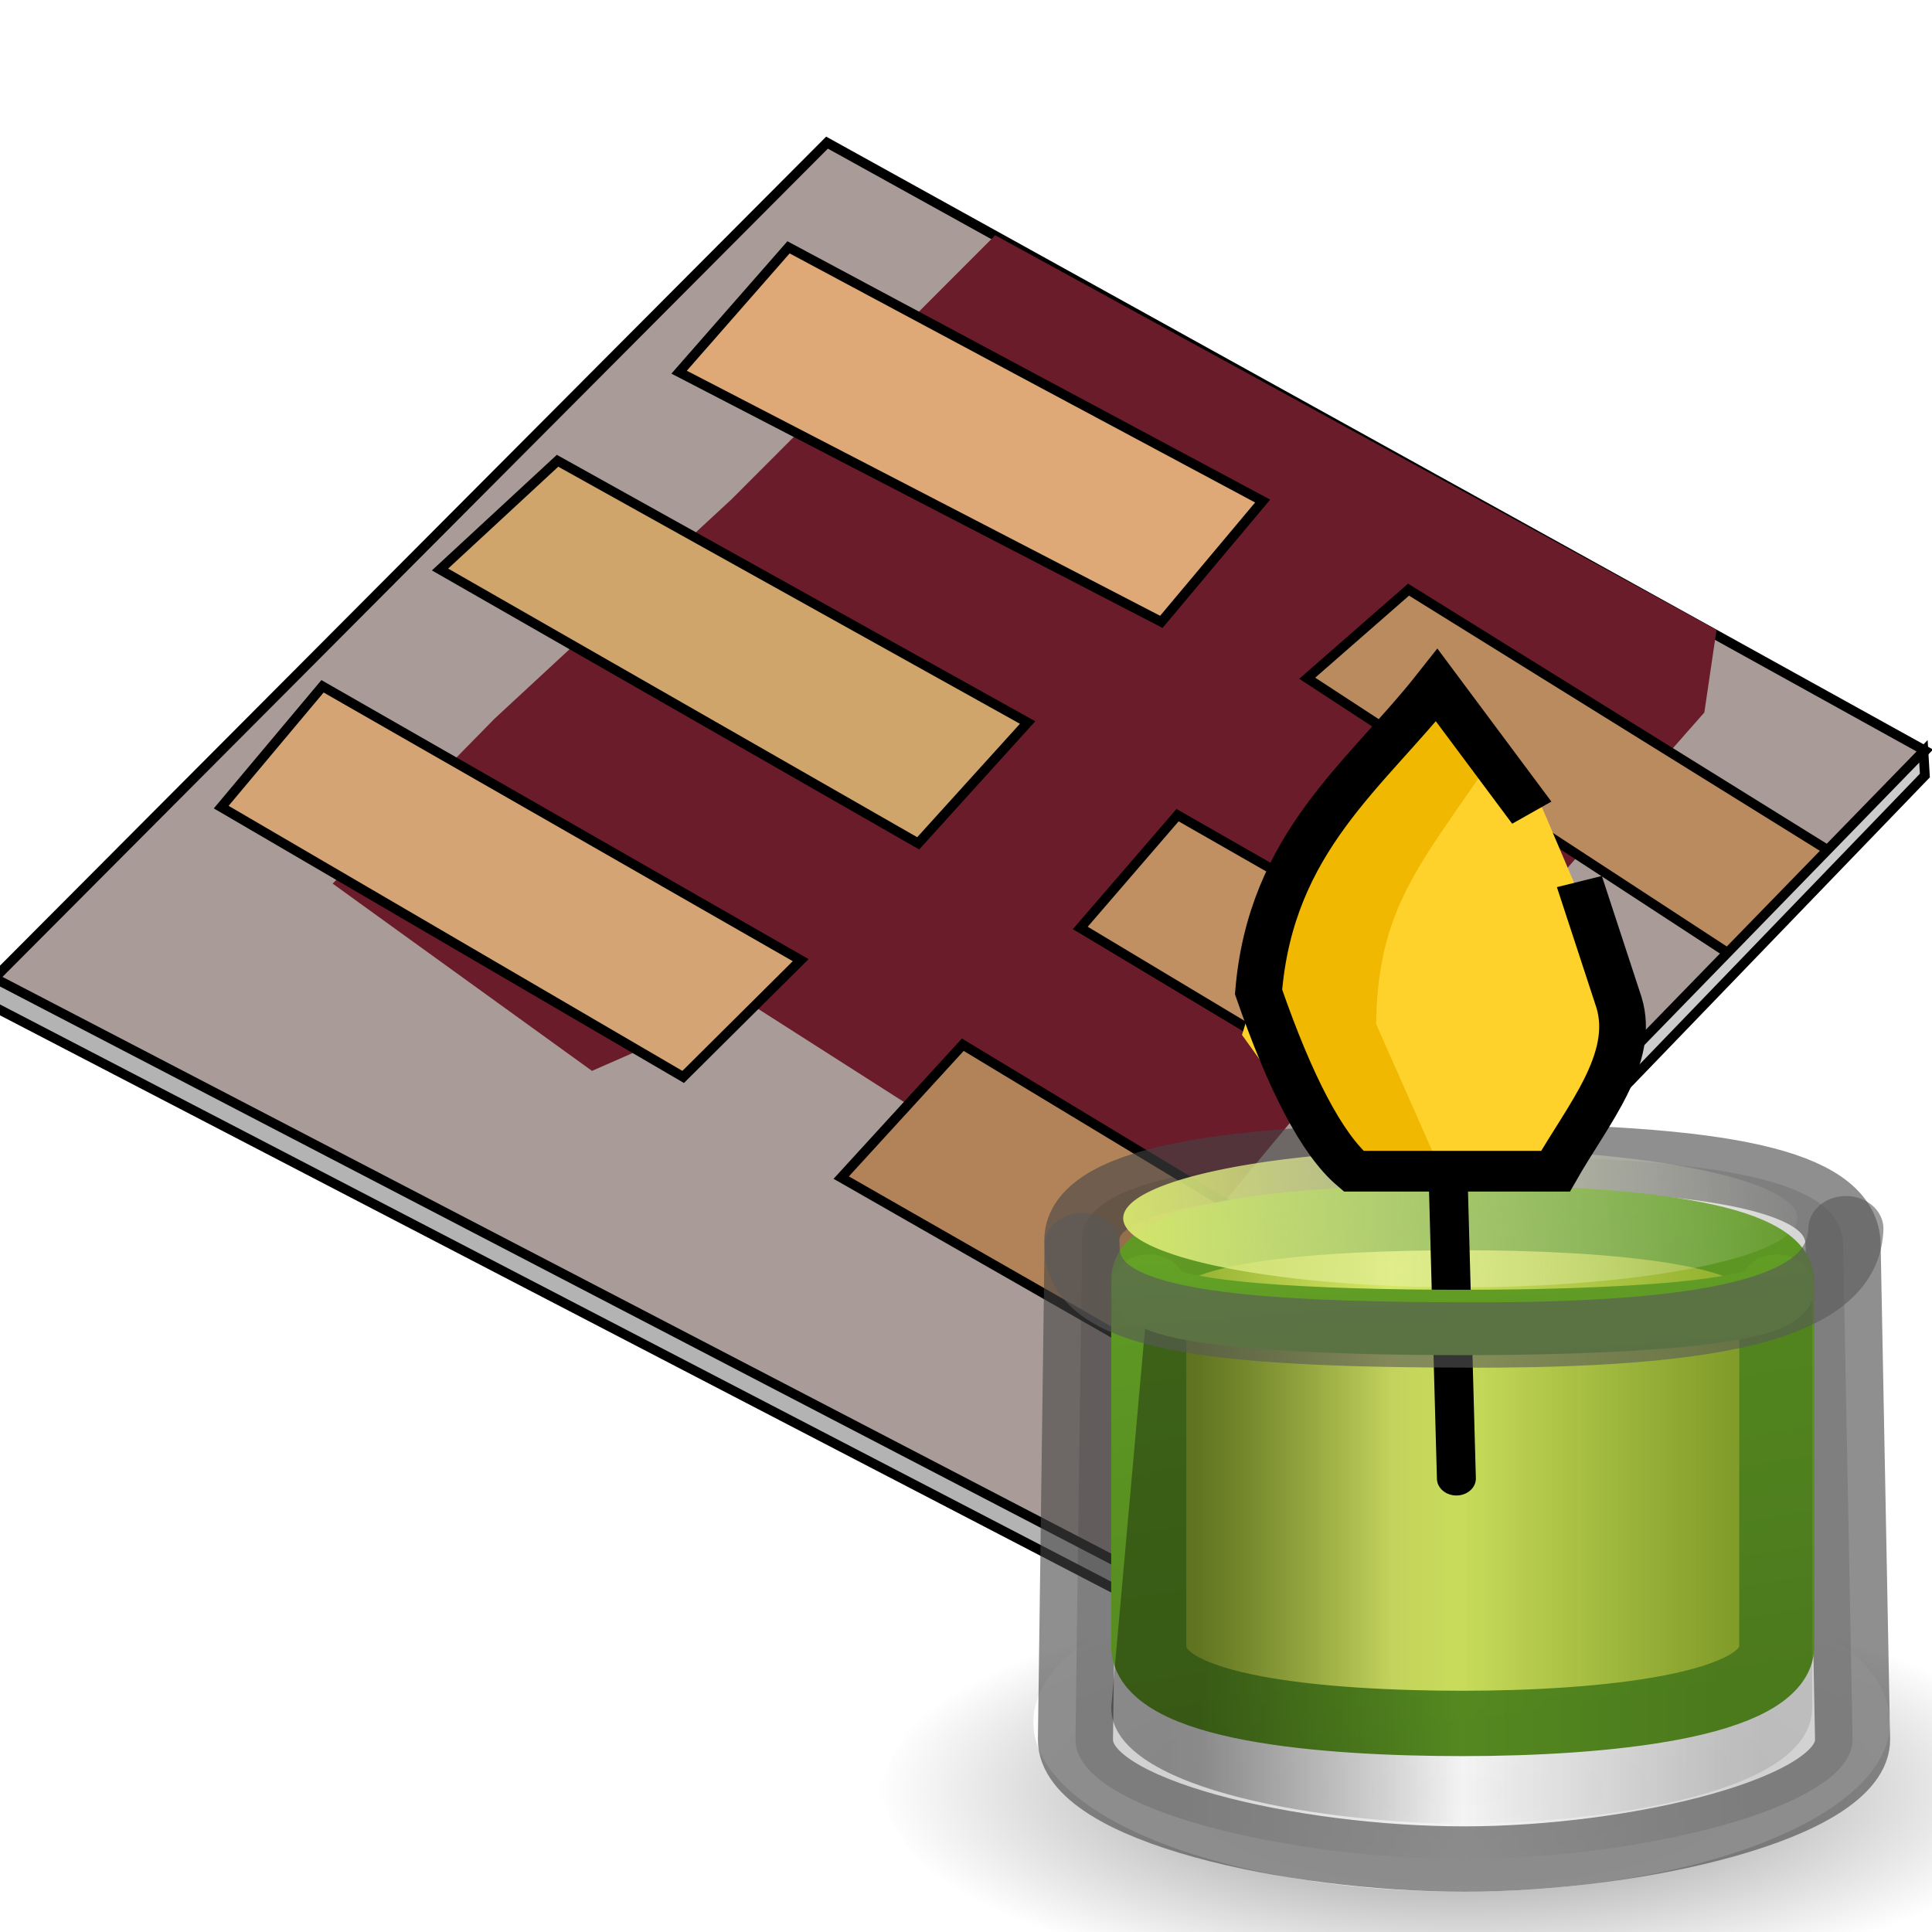 <?xml version="1.0" encoding="UTF-8" standalone="no"?>
<!-- Created with Inkscape (http://www.inkscape.org/) -->

<svg
   xmlns:dc="http://purl.org/dc/elements/1.1/"
   xmlns:cc="http://creativecommons.org/ns#"
   xmlns:rdf="http://www.w3.org/1999/02/22-rdf-syntax-ns#"
   xmlns:svg="http://www.w3.org/2000/svg"
   xmlns="http://www.w3.org/2000/svg"
   xmlns:xlink="http://www.w3.org/1999/xlink"
   xmlns:sodipodi="http://sodipodi.sourceforge.net/DTD/sodipodi-0.dtd"
   xmlns:inkscape="http://www.inkscape.org/namespaces/inkscape"
   width="32"
   height="32"
   id="svg2"
   version="1.1"
   inkscape:version="0.92.5 (2060ec1f9f, 2020-04-08)"
   sodipodi:docname="thermal_sim.svg">
  <defs
     id="defs4">
    <filter
       inkscape:collect="always"
       id="filter3790"
       x="-0.079"
       width="1.159"
       y="-0.105"
       height="1.211"
       color-interpolation-filters="sRGB">
      <feGaussianBlur
         inkscape:collect="always"
         stdDeviation="4.703"
         id="feGaussianBlur3792" />
    </filter>
    <radialGradient
       cx="21.344"
       cy="14.125"
       r="11.969"
       fx="21.344"
       fy="14.125"
       id="radialGradient7432"
       xlink:href="#linearGradient3280"
       gradientUnits="userSpaceOnUse"
       gradientTransform="matrix(0.627,0,0,0.246,-1.078,14.777)" />
    <linearGradient
       id="linearGradient3280">
      <stop
         id="stop3282"
         style="stop-color:black;stop-opacity:1"
         offset="0" />
      <stop
         id="stop3284"
         style="stop-color:black;stop-opacity:0"
         offset="1" />
    </linearGradient>
    <linearGradient
       x1="15"
       y1="23"
       x2="32"
       y2="23"
       id="linearGradient7417"
       xlink:href="#linearGradient4241"
       gradientUnits="userSpaceOnUse"
       gradientTransform="matrix(0.454,0,0,0.435,1.668,-0.984)" />
    <linearGradient
       id="linearGradient4241">
      <stop
         id="stop4243"
         style="stop-color:black;stop-opacity:0.271"
         offset="0" />
      <stop
         id="stop4249"
         style="stop-color:black;stop-opacity:0"
         offset="0.5" />
      <stop
         id="stop4245"
         style="stop-color:black;stop-opacity:0.271"
         offset="1" />
    </linearGradient>
    <linearGradient
       x1="15"
       y1="23"
       x2="32"
       y2="23"
       id="linearGradient7411"
       xlink:href="#linearGradient4291"
       gradientUnits="userSpaceOnUse"
       gradientTransform="matrix(0.448,0,0,0.382,1.782,0.65)" />
    <linearGradient
       id="linearGradient4291">
      <stop
         id="stop4293"
         style="stop-color:#8cab2a;stop-opacity:1"
         offset="0" />
      <stop
         id="stop4295"
         style="stop-color:#d7e866;stop-opacity:1"
         offset="0.379" />
      <stop
         id="stop4297"
         style="stop-color:#8cab2a;stop-opacity:1"
         offset="1" />
    </linearGradient>
    <linearGradient
       x1="18.805"
       y1="5.8"
       x2="26.856"
       y2="43.218"
       id="linearGradient7413"
       xlink:href="#linearGradient4281"
       gradientUnits="userSpaceOnUse"
       gradientTransform="matrix(0.448,0,0,0.382,1.782,0.65)" />
    <linearGradient
       id="linearGradient4281">
      <stop
         id="stop4283"
         style="stop-color:#69aa28;stop-opacity:1"
         offset="0" />
      <stop
         id="stop4285"
         style="stop-color:#548820;stop-opacity:1"
         offset="1" />
    </linearGradient>
    <linearGradient
       x1="13.776"
       y1="44.446"
       x2="32.697"
       y2="43.446"
       id="linearGradient7405"
       xlink:href="#linearGradient4299"
       gradientUnits="userSpaceOnUse"
       gradientTransform="matrix(0.512,0,0,0.475,0.383,-10.833)" />
    <linearGradient
       id="linearGradient4299">
      <stop
         id="stop4301"
         style="stop-color:#d7e866;stop-opacity:1"
         offset="0" />
      <stop
         id="stop4303"
         style="stop-color:#fbfbfb;stop-opacity:0"
         offset="1" />
    </linearGradient>
    <linearGradient
       x1="15"
       y1="23"
       x2="32"
       y2="23"
       id="linearGradient7408"
       xlink:href="#linearGradient4253"
       gradientUnits="userSpaceOnUse"
       gradientTransform="matrix(0.391,0,0,0.427,3.101,0.022)" />
    <linearGradient
       id="linearGradient4253">
      <stop
         id="stop4255"
         style="stop-color:black;stop-opacity:0.351"
         offset="0" />
      <stop
         id="stop4257"
         style="stop-color:black;stop-opacity:0"
         offset="0.5" />
      <stop
         id="stop4259"
         style="stop-color:black;stop-opacity:0.106"
         offset="1" />
    </linearGradient>
    <linearGradient
       x1="22"
       y1="27.732"
       x2="29.624"
       y2="61.085"
       id="linearGradient7401"
       xlink:href="#linearGradient4281"
       gradientUnits="userSpaceOnUse"
       gradientTransform="matrix(0.448,0,0,0.174,1.782,3.779)" />
  </defs>
  <sodipodi:namedview
     id="base"
     pagecolor="#ffffff"
     bordercolor="#666666"
     borderopacity="1.0"
     inkscape:pageopacity="0.0"
     inkscape:pageshadow="2"
     inkscape:zoom="5.0811988"
     inkscape:cx="-23.545226"
     inkscape:cy="30.052017"
     inkscape:document-units="px"
     inkscape:current-layer="layer1"
     showgrid="false"
     inkscape:window-width="1920"
     inkscape:window-height="1023"
     inkscape:window-x="1920"
     inkscape:window-y="33"
     inkscape:window-maximized="1" />
  <g
     inkscape:label="Layer 1"
     inkscape:groupmode="layer"
     id="layer1"
     transform="translate(0,-1020.362)">
    <g
       id="g2996"
       transform="matrix(0.161,0,0,0.16,-41.373,949.397)">
      <path
         inkscape:connector-curvature="0"
         id="path2996"
         d="m 256.178,545.009 85.879,-86.713 112.977,62.95 -82.127,85.045 z"
         style="fill:#a99b98;fill-opacity:1;stroke:#000000;stroke-width:1px;stroke-linecap:butt;stroke-linejoin:miter;stroke-opacity:1" />
      <path
         inkscape:connector-curvature="0"
         id="path3012"
         d="m 359.358,467.885 -27.098,27.306 -24.388,22.72 -16.676,17.092 26.681,19.385 16.05,-7.087 43.148,27.723 15.842,-19.177 23.346,-20.219 16.05,-18.343 1.251,-8.546 z"
         style="fill:#6a1c2a;fill-opacity:1;stroke:#000000;stroke-width:0;stroke-linecap:butt;stroke-linejoin:miter;stroke-miterlimit:4;stroke-dasharray:none;stroke-opacity:1;filter:url(#filter3790)" />
      <path
         inkscape:connector-curvature="0"
         id="path2998"
         d="m 279.732,527.083 47.525,27.932 12.09,-12.09 -49.193,-28.348 z"
         style="fill:#d4a474;fill-opacity:1;stroke:#000000;stroke-width:1px;stroke-linecap:butt;stroke-linejoin:miter;stroke-opacity:1" />
      <path
         inkscape:connector-curvature="0"
         id="path3000"
         d="m 302.244,502.486 49.193,28.348 11.256,-12.507 -48.359,-27.098 z"
         style="fill:#cfa56c;fill-opacity:1;stroke:#000000;stroke-width:1px;stroke-linecap:butt;stroke-linejoin:miter;stroke-opacity:1" />
      <path
         inkscape:connector-curvature="0"
         id="path3002"
         d="m 326.84,482.059 49.61,25.847 10.422,-12.507 -48.776,-26.264 z"
         style="fill:#dea977;fill-opacity:1;stroke:#000000;stroke-width:1px;stroke-linecap:butt;stroke-linejoin:miter;stroke-opacity:1" />
      <path
         inkscape:connector-curvature="0"
         id="path3004"
         d="m 391.458,513.742 43.773,28.765 10.005,-10.839 -43.356,-27.098 z"
         style="fill:#ba8b5f;fill-opacity:1;stroke:#000000;stroke-width:1px;stroke-linecap:butt;stroke-linejoin:miter;stroke-opacity:1" />
      <path
         inkscape:connector-curvature="0"
         id="path3006"
         d="m 378.118,527.917 44.19,25.43 -10.005,12.924 -44.19,-26.681 z"
         style="fill:#c09062;fill-opacity:1;stroke:#000000;stroke-width:1px;stroke-linecap:butt;stroke-linejoin:miter;stroke-opacity:1" />
      <path
         inkscape:connector-curvature="0"
         id="path3008"
         d="m 356.023,551.679 42.523,25.847 -10.839,13.34 -44.19,-25.43 z"
         style="fill:#b28359;fill-opacity:1;stroke:#000000;stroke-width:1px;stroke-linecap:butt;stroke-linejoin:miter;stroke-opacity:1" />
      <path
         sodipodi:nodetypes="ccccc"
         inkscape:connector-curvature="0"
         id="path3865"
         d="m 256.315,544.743 -0.074,2.948 117.029,61.168 -0.368,-3.095 z"
         style="fill:#b3b3b3;fill-opacity:1;stroke:#000000;stroke-width:1px;stroke-linecap:butt;stroke-linejoin:miter;stroke-opacity:1" />
      <path
         sodipodi:nodetypes="ccccc"
         inkscape:connector-curvature="0"
         id="path3867"
         d="m 373.492,608.859 81.508,-85.045 -0.147,-2.506 -81.95,84.751 z"
         style="fill:#cccccc;stroke:#000000;stroke-width:1px;stroke-linecap:butt;stroke-linejoin:miter;stroke-opacity:1" />
    </g>
    <g
       id="g1017"
       transform="matrix(1.29,0,0,1.123,8.347,1029.52)">
      <path
         inkscape:connector-curvature="0"
         style="color:#000000;display:inline;overflow:visible;visibility:visible;opacity:0.5;fill:url(#radialGradient7432);fill-opacity:1;fill-rule:nonzero;stroke:none;stroke-width:1;marker:none"
         id="path7430"
         d="m 19.797,18.246 c -1.039,3.205 -4.905,3.401 -7.5,3.5 -2.653,-0.134 -6.389,-0.287 -7.5,-3.5 1.038,-3.206 4.906,-3.402 7.5,-3.5 2.653,0.134 6.39,0.287 7.5,3.5 z" />
      <path
         inkscape:connector-curvature="0"
         style="opacity:0.9;fill:#ffffff;fill-opacity:1;stroke:none"
         id="path8212"
         d="m 17.797,17.246 a 5.5,2.5 0 0 1 -11,0 5.5,2.5 0 1 1 11,0 z" />
      <path
         sodipodi:nodetypes="ccscccc"
         inkscape:connector-curvature="0"
         style="opacity:0.6;fill:url(#linearGradient7417);fill-opacity:1;stroke:#454545;stroke-width:0.964px;stroke-linecap:butt;stroke-linejoin:round;stroke-opacity:1"
         id="path2957"
         d="m 7.423,10.219 -0.085,7.281 c -0.009,1.056 2.81,1.764 4.989,1.764 2.219,0 4.997,-0.747 4.989,-1.764 L 17.194,10.183 C 17.162,9.36 16.012,8.919 12.542,8.897 8.012,8.868 7.364,9.58 7.423,10.219 Z" />
      <path
         inkscape:connector-curvature="0"
         style="fill:url(#linearGradient7411);fill-opacity:1;stroke:url(#linearGradient7413);stroke-width:0.964px;stroke-linecap:butt;stroke-linejoin:miter;stroke-opacity:1"
         id="path4265"
         d="m 8.279,10.718 v 5.4 c -0.008,0.928 2.24,1.146 4.032,1.146 1.792,0 4.041,-0.252 4.032,-1.146 v -5.4 c -0.032,-0.723 -2.24,-0.915 -4.032,-0.915 -1.792,0 -4.041,0.157 -4.032,0.915 z" />
      <path
         inkscape:connector-curvature="0"
         style="fill:url(#linearGradient7405);fill-opacity:1;stroke:none;stroke-width:1.049"
         id="path4271"
         d="m 16.609,9.813 a 4.329,1.019 0 0 1 -8.658,0 4.329,1.019 0 1 1 8.658,0 z" />
      <path
         sodipodi:nodetypes="cc"
         inkscape:connector-curvature="0"
         id="path964"
         d="m 12.127,9.381 0.102,4.271"
         style="fill:none;fill-rule:evenodd;stroke:#000000;stroke-width:0.5;stroke-linecap:round;stroke-linejoin:miter;stroke-miterlimit:4;stroke-dasharray:none;stroke-opacity:1" />
      <path
         sodipodi:nodetypes="ccsccsc"
         inkscape:connector-curvature="0"
         style="fill:url(#linearGradient7408);fill-opacity:1;stroke:none"
         id="path4251"
         d="m 8.279,10.828 -0.482,6.199 c -0.007,1.265 2.935,1.715 4.5,1.715 1.565,0 4.507,-0.374 4.5,-1.715 v -6.146 c 0.007,0.831 -2.965,0.918 -4.53,0.918 -1.565,0 -3.995,-0.102 -3.988,-0.971 z" />
      <path
         inkscape:connector-curvature="0"
         style="fill:none;stroke:url(#linearGradient7401);stroke-width:0.964;stroke-linecap:round;stroke-linejoin:miter;stroke-miterlimit:4;stroke-dasharray:none;stroke-opacity:1"
         id="path4417"
         d="m 8.279,10.828 c -0.008,0.423 2.24,0.522 4.033,0.522 1.792,0 4.041,-0.115 4.033,-0.522" />
      <g
         transform="translate(0.18,-1.101)"
         id="g1002">
        <path
           style="fill:#fed22b;fill-opacity:1;fill-rule:evenodd;stroke:#fed22b;stroke-width:0.3;stroke-linecap:butt;stroke-linejoin:miter;stroke-miterlimit:4;stroke-dasharray:none;stroke-opacity:1"
           d="M 13.169,10.169 14.186,8.085 13.017,4.932 11.949,3.203 10.068,5.898 9.458,8.186 10.729,10.22 Z"
           id="path966"
           inkscape:connector-curvature="0"
           sodipodi:nodetypes="cccccccc" />
        <path
           style="fill:#f0b801;fill-opacity:1;fill-rule:evenodd;stroke:#f0b801;stroke-width:0.4;stroke-linecap:butt;stroke-linejoin:miter;stroke-miterlimit:4;stroke-dasharray:none;stroke-opacity:1"
           d="M 11.581,10.068 10.818,8.085 C 10.832,6.269 11.411,5.601 12.343,4.017 L 11.682,3.356 10.564,5.237 9.75,7.068 v 1.271 c 0,0 0.483,0.623 0.585,1.284 0.305,0.305 0.381,0.292 0.381,0.292 z"
           id="path968"
           inkscape:connector-curvature="0"
           sodipodi:nodetypes="cccccccccc" />
        <path
           style="fill:none;fill-rule:evenodd;stroke:#000000;stroke-width:0.6;stroke-linecap:butt;stroke-linejoin:miter;stroke-miterlimit:4;stroke-dasharray:none;stroke-opacity:1"
           d="M 13.017,4.932 11.797,3.051 c -0.914,1.332 -2.129,2.313 -2.288,4.525 0.407,1.348 0.814,2.245 1.22,2.644 h 2.593 c 0.412,-0.831 1.036,-1.661 0.814,-2.492 l -0.508,-1.78"
           id="path962"
           inkscape:connector-curvature="0"
           sodipodi:nodetypes="ccccccc" />
      </g>
      <path
         sodipodi:nodetypes="csc"
         inkscape:connector-curvature="0"
         style="opacity:0.6;fill:none;stroke:#585858;stroke-width:0.964px;stroke-linecap:round;stroke-linejoin:round;stroke-opacity:1"
         id="path4440"
         d="m 17.23,9.967 c -0.032,1.024 -1.218,1.568 -4.718,1.568 -3.5,0 -5.098,-0.245 -5.09,-1.317" />
    </g>
  </g>
</svg>

